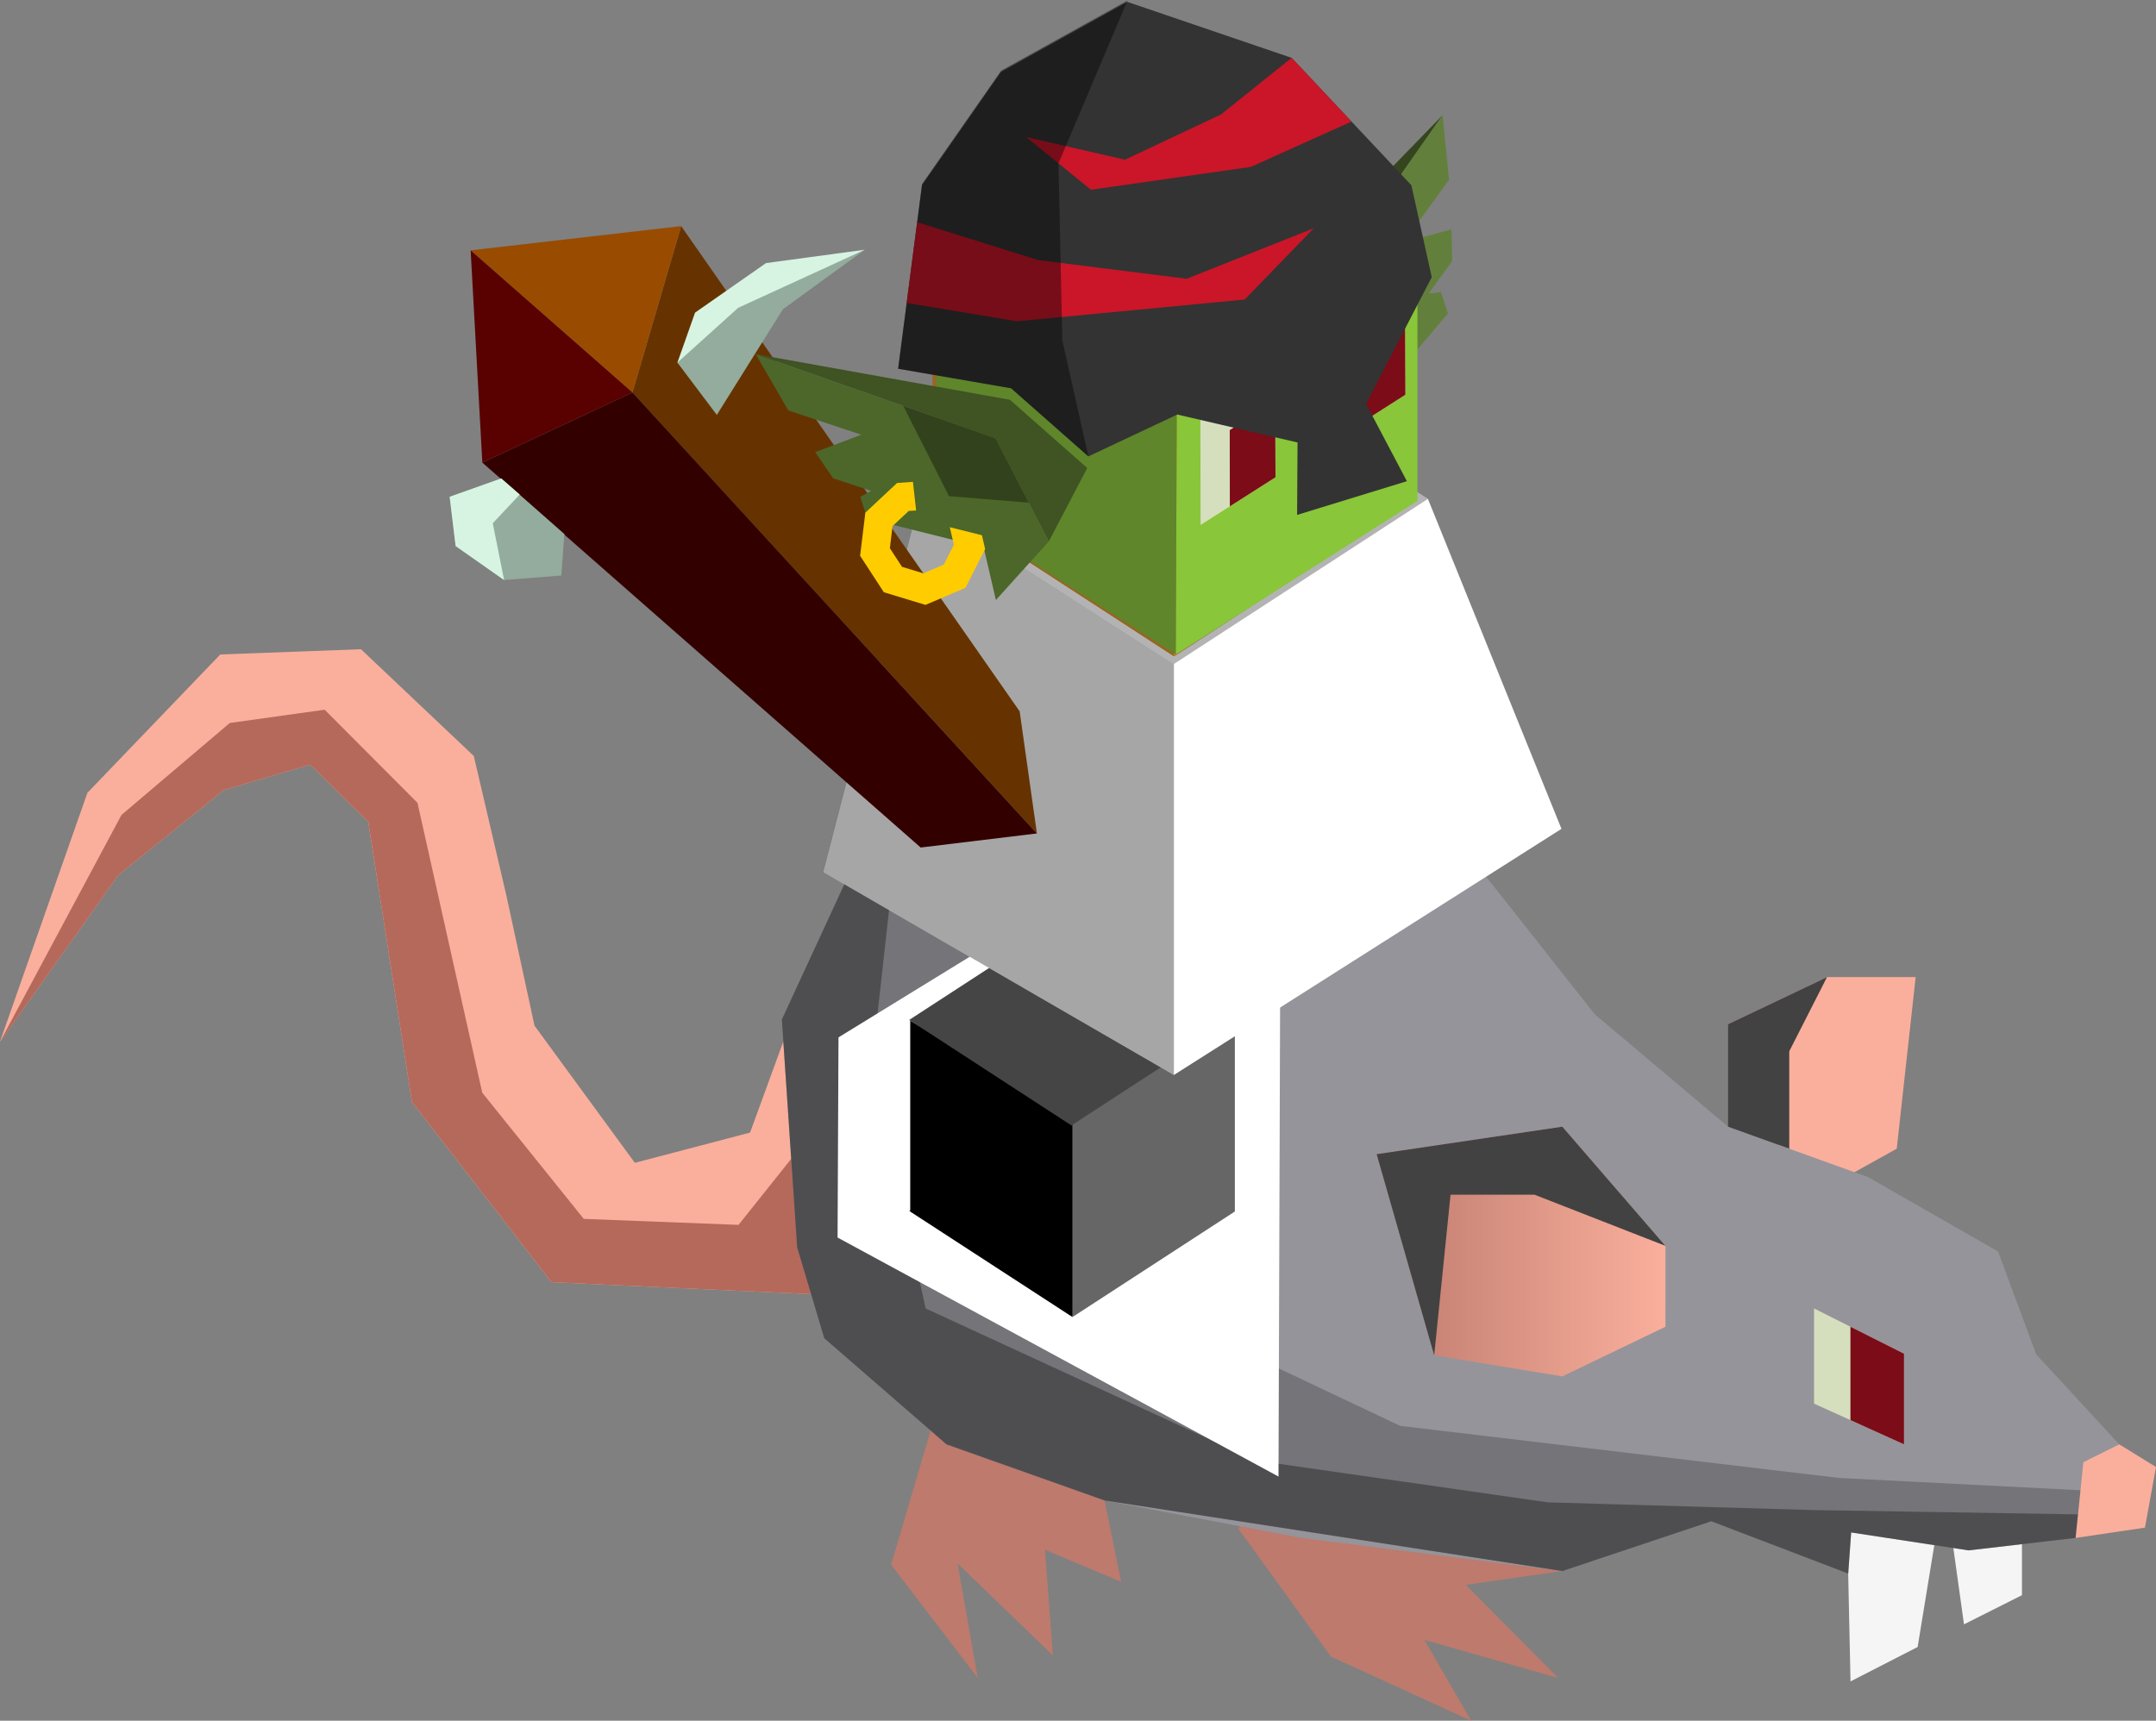 <?xml version="1.0" encoding="UTF-8" standalone="no"?>
<!-- Created with Inkscape (http://www.inkscape.org/) -->

<svg
   width="169.863mm"
   height="135.598mm"
   viewBox="0 0 169.863 135.598"
   version="1.1"
   id="svg1"
   inkscape:version="1.3 (0e150ed6c4, 2023-07-21)"
   sodipodi:docname="DWARF - GOBLINS all sprites.svg"
   inkscape:dataloss="true"
   xmlns:inkscape="http://www.inkscape.org/namespaces/inkscape"
   xmlns:sodipodi="http://sodipodi.sourceforge.net/DTD/sodipodi-0.dtd"
   xmlns:xlink="http://www.w3.org/1999/xlink"
   xmlns="http://www.w3.org/2000/svg"
   xmlns:svg="http://www.w3.org/2000/svg">
  <rect x="0" y="0" width="169.863" height="135.598" fill="#808080" stroke="none"/>
  <sodipodi:namedview
     id="namedview1"
     pagecolor="#ffffff"
     bordercolor="#000000"
     borderopacity="0.25"
     inkscape:showpageshadow="2"
     inkscape:pageopacity="0.0"
     inkscape:pagecheckerboard="0"
     inkscape:deskcolor="#d1d1d1"
     inkscape:document-units="mm"
     inkscape:zoom="0.24535703"
     inkscape:cx="8760.7029"
     inkscape:cy="-3397.0904"
     inkscape:window-width="1920"
     inkscape:window-height="991"
     inkscape:window-x="-9"
     inkscape:window-y="-9"
     inkscape:window-maximized="1"
     inkscape:current-layer="layer1" />
  <defs
     id="defs1">
    <linearGradient
       id="linearGradient1146"
       inkscape:collect="always">
      <stop
         style="stop-color:#bd7a6d;stop-opacity:1;"
         offset="0"
         id="stop1146" />
      <stop
         style="stop-color:#faaf9c;stop-opacity:1;"
         offset="1"
         id="stop1147" />
    </linearGradient>
    <linearGradient
       inkscape:collect="always"
       xlink:href="#linearGradient1146"
       id="linearGradient32"
       gradientUnits="userSpaceOnUse"
       x1="5164.402"
       y1="1539.562"
       x2="5189.682"
       y2="1539.562" />
  </defs>
  <g
     inkscape:label="Capa 1"
     inkscape:groupmode="layer"
     id="layer1"
     transform="translate(-2708.793,36.148)">
    <g
       id="g1148-2"
       transform="translate(-2749.349,-1651.998)">
      <g
         id="g1142-9-3"
         transform="matrix(0.9,0,0,0.9,918.643,328.868)">
        <path
           style="fill:#f5f5f5;fill-opacity:1;stroke:none;stroke-width:2.392;-inkscape-stroke:none"
           d="m 5205.45,1557.151 0.432,20.05 5.876,-3.014 2.339,-14.295 1.72,12.31 5.074,-2.552 v -7.604"
           id="path1137-5-8-5" />
        <g
           id="g1140-5-5-4"
           transform="rotate(-39.19,4371.575,2615.451)"
           inkscape:transform-center-x="-15.849494"
           inkscape:transform-center-y="-1.5997721">
          <path
             style="fill:#faaf9c;fill-opacity:1;stroke:none;stroke-width:1;-inkscape-stroke:none"
             d="m 5639.14,2234.375 -9.166,5.452 -9.491,-4.322 0.78,-14.856 5.308,-10.419 5.494,-11.242 -1.749,-13.487 -9.834,-7.425 -16.668,2.037 -19.726,12.069 17.264,-4.779 11.847,0.061 7.282,3.05 0.78,7.106 -12.534,21.427 -0.504,19.945 16.822,15.055 18.083,-4.348"
             id="path1128-2-4-6-6"
             sodipodi:nodetypes="cccccccccccccccccc" />
          <path
             style="fill:#b5695b;fill-opacity:1;stroke:none;stroke-width:1;-inkscape-stroke:none"
             d="m 5636.573,2242.747 -12.489,2.704 -10.168,-8.968 0.093,-14.176 11.644,-23.254 -1.147,-11.456 -7.171,-4.347 -12.428,0.249 -20.818,8.685 17.264,-4.779 11.847,0.061 7.282,3.05 0.78,7.106 -12.534,21.427 -0.504,19.945 16.822,15.055 18.083,-4.348"
             id="path1128-4-1-8-9"
             sodipodi:nodetypes="ccccccccccccccccc" />
        </g>
        <path
           style="fill:#bd7a6d;fill-opacity:1;stroke:none;stroke-width:1;-inkscape-stroke:none"
           d="m 5125.893,1553.411 -3.997,13.565 7.583,9.923 -1.763,-10.025 8.344,8.058 -0.691,-9.25 6.664,2.795 -1.447,-7.12 -8.813,-4.914 -11.546,-10.298"
           id="path1129-6-2-7" />
        <path
           style="fill:#bd7a6d;fill-opacity:1;stroke:none;stroke-width:1;-inkscape-stroke:none"
           d="m 5152.272,1563.8 8.135,11.237 12.27,5.607 -4.093,-7.074 11.714,3.329 -8.093,-8.155 8.447,-1.206 -13.849,-6.016 -5.378,-5.079"
           id="path1130-1-5-4" />
        <path
           style="fill:#faaf9c;fill-opacity:1;stroke:none;stroke-width:1;-inkscape-stroke:none"
           d="m 5199.86,1530.95 -4.696,-11.297 8.661,-4.12 h 7.761 l -1.657,15.025 -7.237,4.027"
           id="path1132-5-2-2"
           sodipodi:nodetypes="cccccc" />
        <path
           style="fill:#95949a;fill-opacity:1;stroke:none;stroke-width:1;-inkscape-stroke:none"
           d="m 5126.744,1556.444 -10.703,-9.291 -2.372,-7.959 -1.339,-19.947 10.964,-23.743 26.622,-6.022 20.601,12.872 12.989,16.445 11.658,9.83 12.263,4.418 11.377,6.515 3.327,8.994 7.277,7.888 -3.82,8.194 -9.375,1.09 -10.275,-1.569 -0.259,3.6 -11.986,-4.579 -13.041,4.36 -22.829,-2.901 -17.237,-3.28"
           id="path1134-4-7-5"
           sodipodi:nodetypes="ccccccccccccccccccccc" />
        <g
           id="g1128-4-8-1"
           transform="translate(-833.433,-651.723)">
          <path
             style="fill:#d5dfbe;fill-opacity:1;stroke-width:0.3;-inkscape-stroke:none"
             d="m 6036.124,2196.269 7.879,3.961 v 7.938 l -7.879,-3.564 z"
             id="path211-1-92-5-9-5-0-8-9-0-5-5-8-8"
             sodipodi:nodetypes="ccccc" />
          <path
             style="fill:#7b0c18;fill-opacity:1;stroke-width:0.3;-inkscape-stroke:none"
             d="m 6039.309,2206.045 -5e-4,-8.175 4.692,2.36 v 7.938 z"
             id="path212-3-6-4-7-2-83-5-7-6-2-2-2-2"
             sodipodi:nodetypes="ccccc" />
        </g>
        <path
           style="fill:url(#linearGradient32);fill-opacity:1;stroke:none;stroke-width:1;-inkscape-stroke:none"
           d="m 5189.682,1539.066 -9.03,-10.438 -16.25,2.412 5.034,17.608 11.216,1.847 2.257,-1.087 2.257,-1.087 4.515,-2.174"
           id="path1131-7-6-9"
           sodipodi:nodetypes="cccccccc" />
        <path
           style="fill:#424242;fill-opacity:1;stroke:none;stroke-width:1;-inkscape-stroke:none"
           d="m 5195.164,1528.628 v -8.975 l 8.661,-4.12 -3.305,6.495 v 8.53 z"
           id="path1135-5-7-4" />
        <path
           style="fill:#424242;fill-opacity:1;stroke:none;stroke-width:1;-inkscape-stroke:none"
           d="m 5189.682,1539.066 -9.03,-10.438 -16.25,2.412 5.034,17.608 1.433,-14.063 h 7.349 z"
           id="path1136-5-6-2"
           sodipodi:nodetypes="ccccccc" />
        <path
           style="fill:#000000;fill-opacity:0.218;stroke:none;stroke-width:1;-inkscape-stroke:none"
           d="m 5149.917,1489.482 -26.622,6.022 -10.964,23.743 1.339,19.947 2.372,7.959 10.703,9.291 13.842,4.914 40.066,6.181 13.041,-4.36 11.986,4.579 0.259,-3.6 10.275,1.569 9.375,-1.09 1.91,-4.097 -22.61,-1.153 -38.425,-4.559 -32.269,-15.268 -4.301,-20.779 5.289,-18.617 z"
           id="path1138-5-4-6-6"
           sodipodi:nodetypes="cccccccccccccccccccc" />
        <path
           style="fill:#000000;fill-opacity:0.33;stroke:none;stroke-width:1;-inkscape-stroke:none"
           d="m 5123.295,1495.504 -10.964,23.743 1.339,19.947 2.372,7.959 10.703,9.291 13.842,4.914 40.066,6.181 13.041,-4.36 11.986,4.579 0.259,-3.6 10.275,1.569 9.375,-1.09 0.955,-2.048 -23.852,-0.389 -23.303,-0.677 -25.597,-3.666 -28.872,-13.311 -4.692,-21.501 z"
           id="path1138-5-3-5-7"
           sodipodi:nodetypes="ccccccccccccccccccc" />
        <path
           style="fill:#faaf9c;fill-opacity:1;stroke:none;stroke-width:1;-inkscape-stroke:none"
           d="m 5226.266,1558.01 3.142,-1.566 3.216,1.984 -0.966,5.309 -6.071,0.9"
           id="path1133-0-0-9" />
      </g>
      <g
         id="g1139-1-6"
         transform="translate(-269.136,-388.853)">
        <path
           style="fill:#ffffff;fill-opacity:1;stroke:none;stroke-width:0.32"
           d="m 5807.195,2077.936 -13.855,8.514 -0.073,15.774 34.739,18.835 0.16,-47.122"
           id="path77-2-9-8-3-1"
           sodipodi:nodetypes="ccccc" />
        <g
           id="g14-9-4-9-1-1-4-4-3"
           transform="matrix(1.35,0,0,1.35,5622.305,1621.11)">
          <rect
             style="fill:#616161;fill-opacity:1;stroke:none;stroke-width:0.035;stroke-dasharray:none;stroke-opacity:0"
             id="rect4-4-8-1-1-4-57-5-12-33-5-2-8-4-1-2"
             width="11.299"
             height="11.299"
             x="403.574"
             y="236.168"
             transform="matrix(0.838,0.545,-0.838,0.545,0,0)" />
          <path
             style="fill:#000000;fill-opacity:1;stroke:none;stroke-width:0.279;stroke-opacity:0"
             d="m 140.352,349.35 v 11.669 l -9.473,-6.158 1.7e-4,-11.14 z"
             id="path1-9-3-3-3-3-0-79-2-4-0-2-5"
             sodipodi:nodetypes="ccccc" />
          <path
             style="fill:#666666;fill-opacity:1;stroke:none;stroke-width:0.279;stroke-opacity:0"
             d="m 149.825,343.72 -1.8e-4,11.14 -9.473,6.159 v -11.669"
             id="path2-0-2-8-9-6-3-9-3-4-5-7-6"
             sodipodi:nodetypes="cccc" />
          <rect
             style="fill:#454545;fill-opacity:1;stroke:none;stroke-width:0.035;stroke-dasharray:none;stroke-opacity:1"
             id="rect4-9-3-7-9-8-8-9-6-8-02-2-0-1-3-4-2"
             width="11.299"
             height="11.299"
             x="393.355"
             y="225.949"
             transform="matrix(0.838,0.545,-0.838,0.545,0,0)" />
        </g>
        <g
           id="g19-9-1-6-8-0-4-5-2"
           transform="matrix(1.21,0,0,1.21,5854.108,1882.621)">
          <path
             id="path2-0-9-2-5-2-3-9-2-2-76-0-7-9-6"
             style="fill:#ffffff;fill-opacity:1;stroke:none;stroke-width:0.472;stroke-dasharray:none;stroke-opacity:1"
             d="m -28.418,122.923 -16.509,10.574 -6.267,24.199 22.811,13.207 25.236,-16.029 -8.697,-21.491 z" />
        </g>
        <g
           id="g19-9-9-8-9-1-6-3-7-5"
           transform="matrix(1.21,0,0,1.21,5854.108,1882.621)">
          <path
             id="path2-0-9-2-5-2-3-9-6-2-7-8-3-6-9-0"
             style="fill:#808080;fill-opacity:0;stroke:none;stroke-width:0.472;stroke-dasharray:none;stroke-opacity:0"
             d="m -11.843,133.384 -16.54,10.753 v 26.767 l 25.236,-16.029 z"
             sodipodi:nodetypes="ccccc" />
          <path
             id="path2-0-9-9-4-5-7-5-1-8-27-07-87-7-1-5-1"
             style="fill:#000000;fill-opacity:0.35;stroke:none;stroke-width:0.472;stroke-dasharray:none;stroke-opacity:0"
             d="m -44.926,133.498 16.544,10.639 v 26.767 L -51.193,157.696 Z"
             sodipodi:nodetypes="ccccc" />
          <path
             style="fill:#000000;fill-opacity:0.3;stroke:none;stroke-width:0.265"
             d="m -44.926,133.498 16.544,10.639 16.54,-10.753 -16.575,-10.461"
             id="path19-9-8-3-4-4-1-1-9-2" />
        </g>
        <g
           id="g18-4-3-1-9-1-40-0"
           transform="matrix(1.21,0,0,1.21,5942.599,1874.309)">
          <rect
             style="fill:#616161;fill-opacity:1;stroke:none;stroke-width:0.059;stroke-dasharray:none;stroke-opacity:0"
             id="rect4-4-8-1-1-2-1-9-2-4-3-4-4-85-9"
             width="18.731"
             height="18.731"
             x="58.783"
             y="179.866"
             transform="matrix(0.838,0.545,-0.838,0.545,0,0)" />
          <path
             style="fill:#966622;fill-opacity:1;stroke:none;stroke-width:0.463;stroke-dasharray:none;stroke-opacity:0"
             d="m -101.516,131.153 v 19.346 l -15.704,-10.21 -5e-5,-18.165 z"
             id="path1-9-9-4-8-7-9-03-4-2-2-3"
             sodipodi:nodetypes="ccccc" />
          <path
             style="fill:#c6862d;fill-opacity:1;stroke:none;stroke-width:0.463;stroke-dasharray:none;stroke-opacity:0"
             d="m -85.812,122.124 v 18.165 l -15.704,10.21 v -19.346"
             id="path2-0-0-8-8-6-1-33-7-1-7-4"
             sodipodi:nodetypes="cccc" />
          <rect
             style="fill:#663615;fill-opacity:1;stroke:none;stroke-width:0.059;stroke-dasharray:none;stroke-opacity:1"
             id="rect4-9-3-7-9-8-3-7-9-7-6-2-0-2-0-3"
             width="18.731"
             height="18.731"
             x="42.119"
             y="163.203"
             transform="matrix(0.838,0.545,-0.838,0.545,0,0)" />
          <g
             id="g16-5-9-50-3-4-0-9-4"
             transform="matrix(1.116,0,0,1.116,-267.671,-212.201)">
            <path
               style="fill:#ffffff;fill-opacity:1;stroke:#020202;stroke-width:0.939;stroke-dasharray:none;stroke-opacity:0"
               d="m 149.982,310.328 4.54,-2.76 v 7.382 l -4.483,2.932 z"
               id="path214-0-3-5-7-4-7-35-4-5-6-3"
               sodipodi:nodetypes="ccccc" />
            <path
               style="fill:#000000;fill-opacity:0.993;stroke:#020202;stroke-width:0.939;stroke-dasharray:none;stroke-opacity:0"
               d="m 154.522,310.643 -2.779,1.834 0.028,4.273 2.751,-1.799"
               id="path215-2-6-2-5-2-6-0-1-9-0-2" />
            <path
               style="fill:#ffffff;fill-opacity:1;stroke:#020202;stroke-width:0.939;stroke-dasharray:none;stroke-opacity:0"
               d="m 157.562,305.393 4.54,-2.76 v 7.382 l -4.483,2.932 z"
               id="path214-0-5-2-8-62-3-0-9-8-5-5-5"
               sodipodi:nodetypes="ccccc" />
            <path
               style="fill:#000000;fill-opacity:0.993;stroke:#020202;stroke-width:0.939;stroke-dasharray:none;stroke-opacity:0"
               d="m 162.102,305.708 -2.779,1.834 0.028,4.273 2.751,-1.799"
               id="path215-2-5-8-3-5-7-5-8-6-9-98-9" />
          </g>
        </g>
        <g
           id="g18-4-5-4-9-5-3-7-4-0-5-9-7-8-2-6-6-9-3"
           transform="matrix(1.21,0,0,1.21,5942.599,1874.309)">
          <rect
             style="fill:#616161;fill-opacity:1;stroke:none;stroke-width:0.059;stroke-dasharray:none;stroke-opacity:0"
             id="rect4-4-8-1-1-2-1-9-2-5-9-7-6-9-34-8-7-9-8-9-2-6-9-2-4-8"
             width="18.731"
             height="18.731"
             x="58.783"
             y="179.866"
             transform="matrix(0.838,0.545,-0.838,0.545,0,0)" />
          <path
             style="fill:#966622;fill-opacity:1;stroke:none;stroke-width:0.463;stroke-dasharray:none;stroke-opacity:0"
             d="m -101.516,131.153 v 19.346 l -15.704,-10.21 -5e-5,-18.165 z"
             id="path1-9-9-4-8-7-1-4-2-5-8-0-6-4-96-2-0-9-9-9-5-0-7"
             sodipodi:nodetypes="ccccc" />
          <path
             style="fill:#c6862d;fill-opacity:1;stroke:none;stroke-width:0.463;stroke-dasharray:none;stroke-opacity:0"
             d="m -85.812,122.124 v 18.165 l -15.704,10.21 v -19.346"
             id="path2-0-0-8-8-6-6-5-3-1-1-3-2-5-6-8-2-1-6-7-2-4-9"
             sodipodi:nodetypes="cccc" />
          <rect
             style="fill:#663615;fill-opacity:1;stroke:none;stroke-width:0.059;stroke-dasharray:none;stroke-opacity:1"
             id="rect4-9-3-7-9-8-3-7-9-7-0-6-7-4-1-9-5-4-0-4-4-8-0-5-0-9-7"
             width="18.731"
             height="18.731"
             x="42.119"
             y="163.203"
             transform="matrix(0.838,0.545,-0.838,0.545,0,0)" />
          <g
             id="g16-5-9-1-0-6-3-8-1-7-5-7-4-7-1-9-4-9-7-5"
             transform="matrix(1.116,0,0,1.116,-267.671,-212.201)">
            <path
               style="fill:#ffffff;fill-opacity:1;stroke:#020202;stroke-width:0.939;stroke-dasharray:none;stroke-opacity:0"
               d="m 149.982,310.328 4.54,-2.76 v 7.382 l -4.483,2.932 z"
               id="path214-0-3-5-7-4-8-7-6-2-7-6-2-9-25-91-4-2-9-2-9-8-2"
               sodipodi:nodetypes="ccccc" />
            <path
               style="fill:#000000;fill-opacity:0.993;stroke:#020202;stroke-width:0.939;stroke-dasharray:none;stroke-opacity:0"
               d="m 154.522,310.643 -2.779,1.834 0.028,4.273 2.751,-1.799"
               id="path215-2-6-2-5-2-5-5-3-5-5-2-5-2-8-5-2-2-5-8-7-67-0" />
            <path
               style="fill:#ffffff;fill-opacity:1;stroke:#020202;stroke-width:0.939;stroke-dasharray:none;stroke-opacity:0"
               d="m 157.562,305.393 4.54,-2.76 v 7.382 l -4.483,2.932 z"
               id="path214-0-5-2-8-62-3-5-2-1-4-2-5-8-5-5-40-5-6-8-6-0-2-3"
               sodipodi:nodetypes="ccccc" />
            <path
               style="fill:#000000;fill-opacity:0.993;stroke:#020202;stroke-width:0.939;stroke-dasharray:none;stroke-opacity:0"
               d="m 162.102,305.708 -2.779,1.834 0.028,4.273 2.751,-1.799"
               id="path215-2-5-8-3-5-7-1-6-8-4-5-3-8-1-9-5-8-5-8-5-1-8-7" />
          </g>
        </g>
        <g
           id="g41-6-3-3-0-48-1"
           transform="matrix(1.21,0,0,1.21,5890.513,2254.692)">
          <path
             style="fill:#663300;fill-opacity:1;stroke:none;stroke-width:0.265"
             d="m -90.553,-191.878 22.041,31.604 1.123,7.951 -26.333,-28.718"
             id="path38-7-0-9-1-8-2"
             sodipodi:nodetypes="cccc" />
          <path
             style="fill:#330000;fill-opacity:1;stroke:none;stroke-width:0.265"
             d="m -103.499,-176.476 9.777,-4.566 26.333,28.718 -7.568,0.917"
             id="path39-6-5-8-3-3-2" />
          <path
             style="fill:#994c00;fill-opacity:1;stroke:none;stroke-width:0.265"
             d="m -90.553,-191.878 -13.707,1.578 10.538,9.259"
             id="path40-5-6-1-7-8-4" />
          <path
             style="fill:#590101;fill-opacity:1;stroke:none;stroke-width:0.265"
             d="m -93.722,-181.041 -9.777,4.566 -0.761,-13.824"
             id="path41-0-1-2-0-7-5" />
        </g>
        <g
           id="g135-4-70-8"
           transform="matrix(0.445,0,0,0.445,3322.742,1454.083)">
          <g
             id="g65-7-1-6-1-3"
             transform="matrix(-0.918,0.225,0.175,0.65,10665.501,-839.71)"
             inkscape:transform-center-x="77.310988"
             inkscape:transform-center-y="16.379268">
            <path
               style="fill:#35461e;fill-opacity:1;stroke-width:12;stroke-linecap:round;stroke-opacity:0.624"
               d="m 5693.298,1256.081 41.576,36.068 9.052,24.227 -11.581,14.158 -2.54,-30.39 z"
               id="path60-8-7-2-3-0" />
            <path
               id="path61-5-7-9-7-9"
               style="fill:#62803b;fill-opacity:1;stroke-width:12;stroke-linecap:round;stroke-opacity:0.624"
               d="m 5693.299,1256.081 2,16.936 11.203,13.086 -9.234,-0.264 1.422,8.136 5.826,6.812 -2.29,0.403 -0.223,5.918 18.518,18.547 0.708,10.2 11.117,-5.321 -2.54,-30.39 z"
               sodipodi:nodetypes="ccccccccccccc" />
            <path
               style="fill:#2a3020;fill-opacity:1;stroke-width:12;stroke-linecap:round;stroke-opacity:0.624"
               d="m 5715.759,1283.189 2.071,26.515 13.562,9.406 -1.585,-18.968 z"
               id="path62-9-1-1-7-8" />
          </g>
          <g
             id="g38-98-8-2"
             transform="translate(-47.454,83.445)">
            <g
               id="g29-6-7-9"
               transform="matrix(0.943,0,0,0.986,337.285,13.767)"
               inkscape:transform-center-x="42.749527"
               inkscape:transform-center-y="0.43110714">
              <path
                 style="fill:#89c639;fill-opacity:1;stroke:none;stroke-width:12;stroke-linecap:round;stroke-opacity:0.624"
                 d="m 5643.674,1225.248 45.169,-26.332 v 47.372 l -45.374,27.57 z"
                 id="path26-5-91-1"
                 sodipodi:nodetypes="ccccc" />
              <path
                 style="fill:#5f862a;fill-opacity:1;stroke:none;stroke-width:12;stroke-linecap:round;stroke-opacity:0.624"
                 d="m 5643.674,1225.248 -45.169,-26.332 v 47.372 l 44.964,27.57"
                 id="path28-0-6-3"
                 sodipodi:nodetypes="cccc" />
              <path
                 style="fill:#839867;fill-opacity:1;stroke:none;stroke-width:12;stroke-linecap:round;stroke-opacity:0.624"
                 d="m 5643.674,1172.584 45.169,26.332 -45.169,26.332 -45.169,-26.332"
                 id="path29-6-9-6" />
            </g>
            <g
               id="g33-7-43-3"
               transform="translate(-95.079,-83.256)">
              <g
                 id="g30-0-2-2">
                <path
                   style="fill:#d5dfbe;fill-opacity:1;stroke:none;stroke-width:12;stroke-linecap:round;stroke-opacity:0.624"
                   d="m 5781.498,1293.365 13.192,-8.415 0.113,22.11 -13.265,8.455 z"
                   id="path30-04-04-7-1"
                   sodipodi:nodetypes="ccccc" />
                <path
                   style="fill:#7b0c18;fill-opacity:1;stroke:none;stroke-width:7.311;stroke-linecap:round;stroke-opacity:0.624"
                   d="m 5786.699,1298.716 8.037,-5.127 0.066,13.471 -8.082,5.151 z"
                   id="path30-04-6-7-2-9"
                   sodipodi:nodetypes="ccccc" />
              </g>
              <g
                 id="g30-5-3-3-2"
                 transform="translate(-22.994,14.611)">
                <path
                   style="fill:#d5dfbe;fill-opacity:1;stroke:none;stroke-width:12;stroke-linecap:round;stroke-opacity:0.624"
                   d="m 5781.498,1293.365 13.192,-8.415 0.113,22.11 -13.265,8.455 z"
                   id="path30-04-9-04-3-4"
                   sodipodi:nodetypes="ccccc" />
                <path
                   style="fill:#7b0c18;fill-opacity:1;stroke:none;stroke-width:7.311;stroke-linecap:round;stroke-opacity:0.624"
                   d="m 5786.699,1298.716 8.037,-5.127 0.066,13.471 -8.082,5.151 z"
                   id="path30-04-6-6-6-0-1"
                   sodipodi:nodetypes="ccccc" />
              </g>
            </g>
          </g>
          <path
             style="fill:#333333;fill-opacity:1;stroke:none;stroke-width:12;stroke-linecap:round;stroke-opacity:0.624"
             d="m 5582.464,1306.103 13.68,12.066 15.738,-7.413 21.297,4.949 -0.079,12.825 19.436,-5.972 -7.226,-13.696 11.629,-22.423 -3.606,-16.284 -21.195,-22.562 -29.103,-9.916 -22.367,12.411 -13.986,20.048 -4.22,32.51"
             id="path37-9-1-3"
             sodipodi:nodetypes="cccccccccccccc" />
          <g
             id="g65-7-9-1-1"
             transform="matrix(0.877,-0.352,0.237,0.63,246.537,2512.772)"
             inkscape:transform-center-x="77.310988"
             inkscape:transform-center-y="16.379268">
            <path
               style="fill:#3f5323;fill-opacity:1;stroke-width:12;stroke-linecap:round;stroke-opacity:0.624"
               d="m 5693.298,1256.081 41.576,36.068 9.052,24.227 -11.581,14.158 -2.54,-30.39 z"
               id="path60-8-8-7-7" />
            <path
               id="path61-5-9-3-6"
               style="fill:#4c6729;fill-opacity:1;stroke-width:12;stroke-linecap:round;stroke-opacity:0.624"
               d="m 5693.299,1256.081 2,16.936 11.203,13.086 -9.234,-0.264 1.422,8.136 5.826,6.812 -2.29,0.403 -0.223,5.918 18.518,18.547 -1.325,14.009 13.15,-9.13 -2.54,-30.39 z"
               sodipodi:nodetypes="ccccccccccccc" />
            <path
               style="fill:#32421c;fill-opacity:1;stroke-width:12;stroke-linecap:round;stroke-opacity:0.624"
               d="m 5715.759,1283.189 2.071,26.515 13.562,9.406 -1.585,-18.968 z"
               id="path62-9-5-5-3" />
          </g>
          <path
             id="path34-5-5-7"
             style="fill:#ffcc00;fill-opacity:1;stroke:none;stroke-width:12;stroke-linecap:round;stroke-opacity:0.624"
             d="m 5565.084,1322.68 -2.805,0.192 -5.622,5.26 -0.925,7.643 4.203,6.45 7.366,2.239 7.082,-3.019 3.484,-6.866 -0.57,-2.451 -5.685,-1.42 0.722,3.105 -1.784,3.515 -3.626,1.547 -3.772,-1.147 -2.152,-3.303 0.474,-3.913 2.879,-2.693 1.296,-0.07 z" />
          <path
             style="fill:#ca1628;fill-opacity:1;stroke:none;stroke-width:14.377;stroke-linecap:round;stroke-opacity:0.624"
             d="m 5563.976,1290.997 19.519,3.243 40.322,-3.848 12.246,-12.633 -22.513,8.958 -26.304,-3.315 -21.415,-6.708"
             id="path38-54-3-7"
             sodipodi:nodetypes="ccccccc" />
          <path
             style="fill:#ca1628;fill-opacity:1;stroke:none;stroke-width:11.787;stroke-linecap:round;stroke-opacity:0.624"
             d="m 5642.735,1258.872 -17.837,8.034 -28.297,4.04 -11.493,-9.34 17.521,4.021 16.987,-8.005 12.521,-10.031"
             id="path38-9-2-0-3"
             sodipodi:nodetypes="ccccccc" />
          <path
             style="fill:#000000;fill-opacity:0.413;stroke:none;stroke-width:12;stroke-linecap:round;stroke-opacity:0.624"
             d="m 5582.464,1306.103 13.68,12.066 -4.613,-20.563 -0.677,-31.329 12.218,-28.84 -22.367,12.411 -13.986,20.048 -4.257,32.749 20.002,3.458"
             id="path37-8-0-4-3"
             sodipodi:nodetypes="ccccccccc" />
        </g>
        <path
           style="fill:#d7f4e3;fill-opacity:1;stroke-width:14.52;stroke-linecap:round;stroke-opacity:0.624"
           d="m 5782.039,2029.338 -1.391,3.938 3.285,2.454 5.6,-8.121 5.876,-3.227 -7.778,1.052 z"
           id="path157-6-8" />
        <path
           style="fill:#93ac9d;fill-opacity:1;stroke-width:14.52;stroke-linecap:round;stroke-opacity:0.624"
           d="m 5780.648,2033.276 3.106,4.121 5.204,-8.322 6.451,-4.693 -9.973,4.576 z"
           id="path158-1-0" />
        <path
           style="fill:#93ac9d;fill-opacity:1;stroke-width:9.527;stroke-linecap:round;stroke-opacity:0.624"
           d="m 5766.766,2042.404 -4.061,1.445 0.47,3.883 3.82,2.68 4.506,-0.357 0.242,-3.268"
           id="path159-2-9"
           sodipodi:nodetypes="cccccc" />
        <path
           style="fill:#d7f4e3;fill-opacity:1;stroke-width:9.527;stroke-linecap:round;stroke-opacity:0.624"
           d="m 5766.995,2050.413 -0.895,-4.476 2.124,-2.264 -1.458,-1.268 -4.061,1.445 0.47,3.883 z"
           id="path160-6-4"
           sodipodi:nodetypes="ccccccc" />
      </g>
    </g>
  </g>
</svg>
